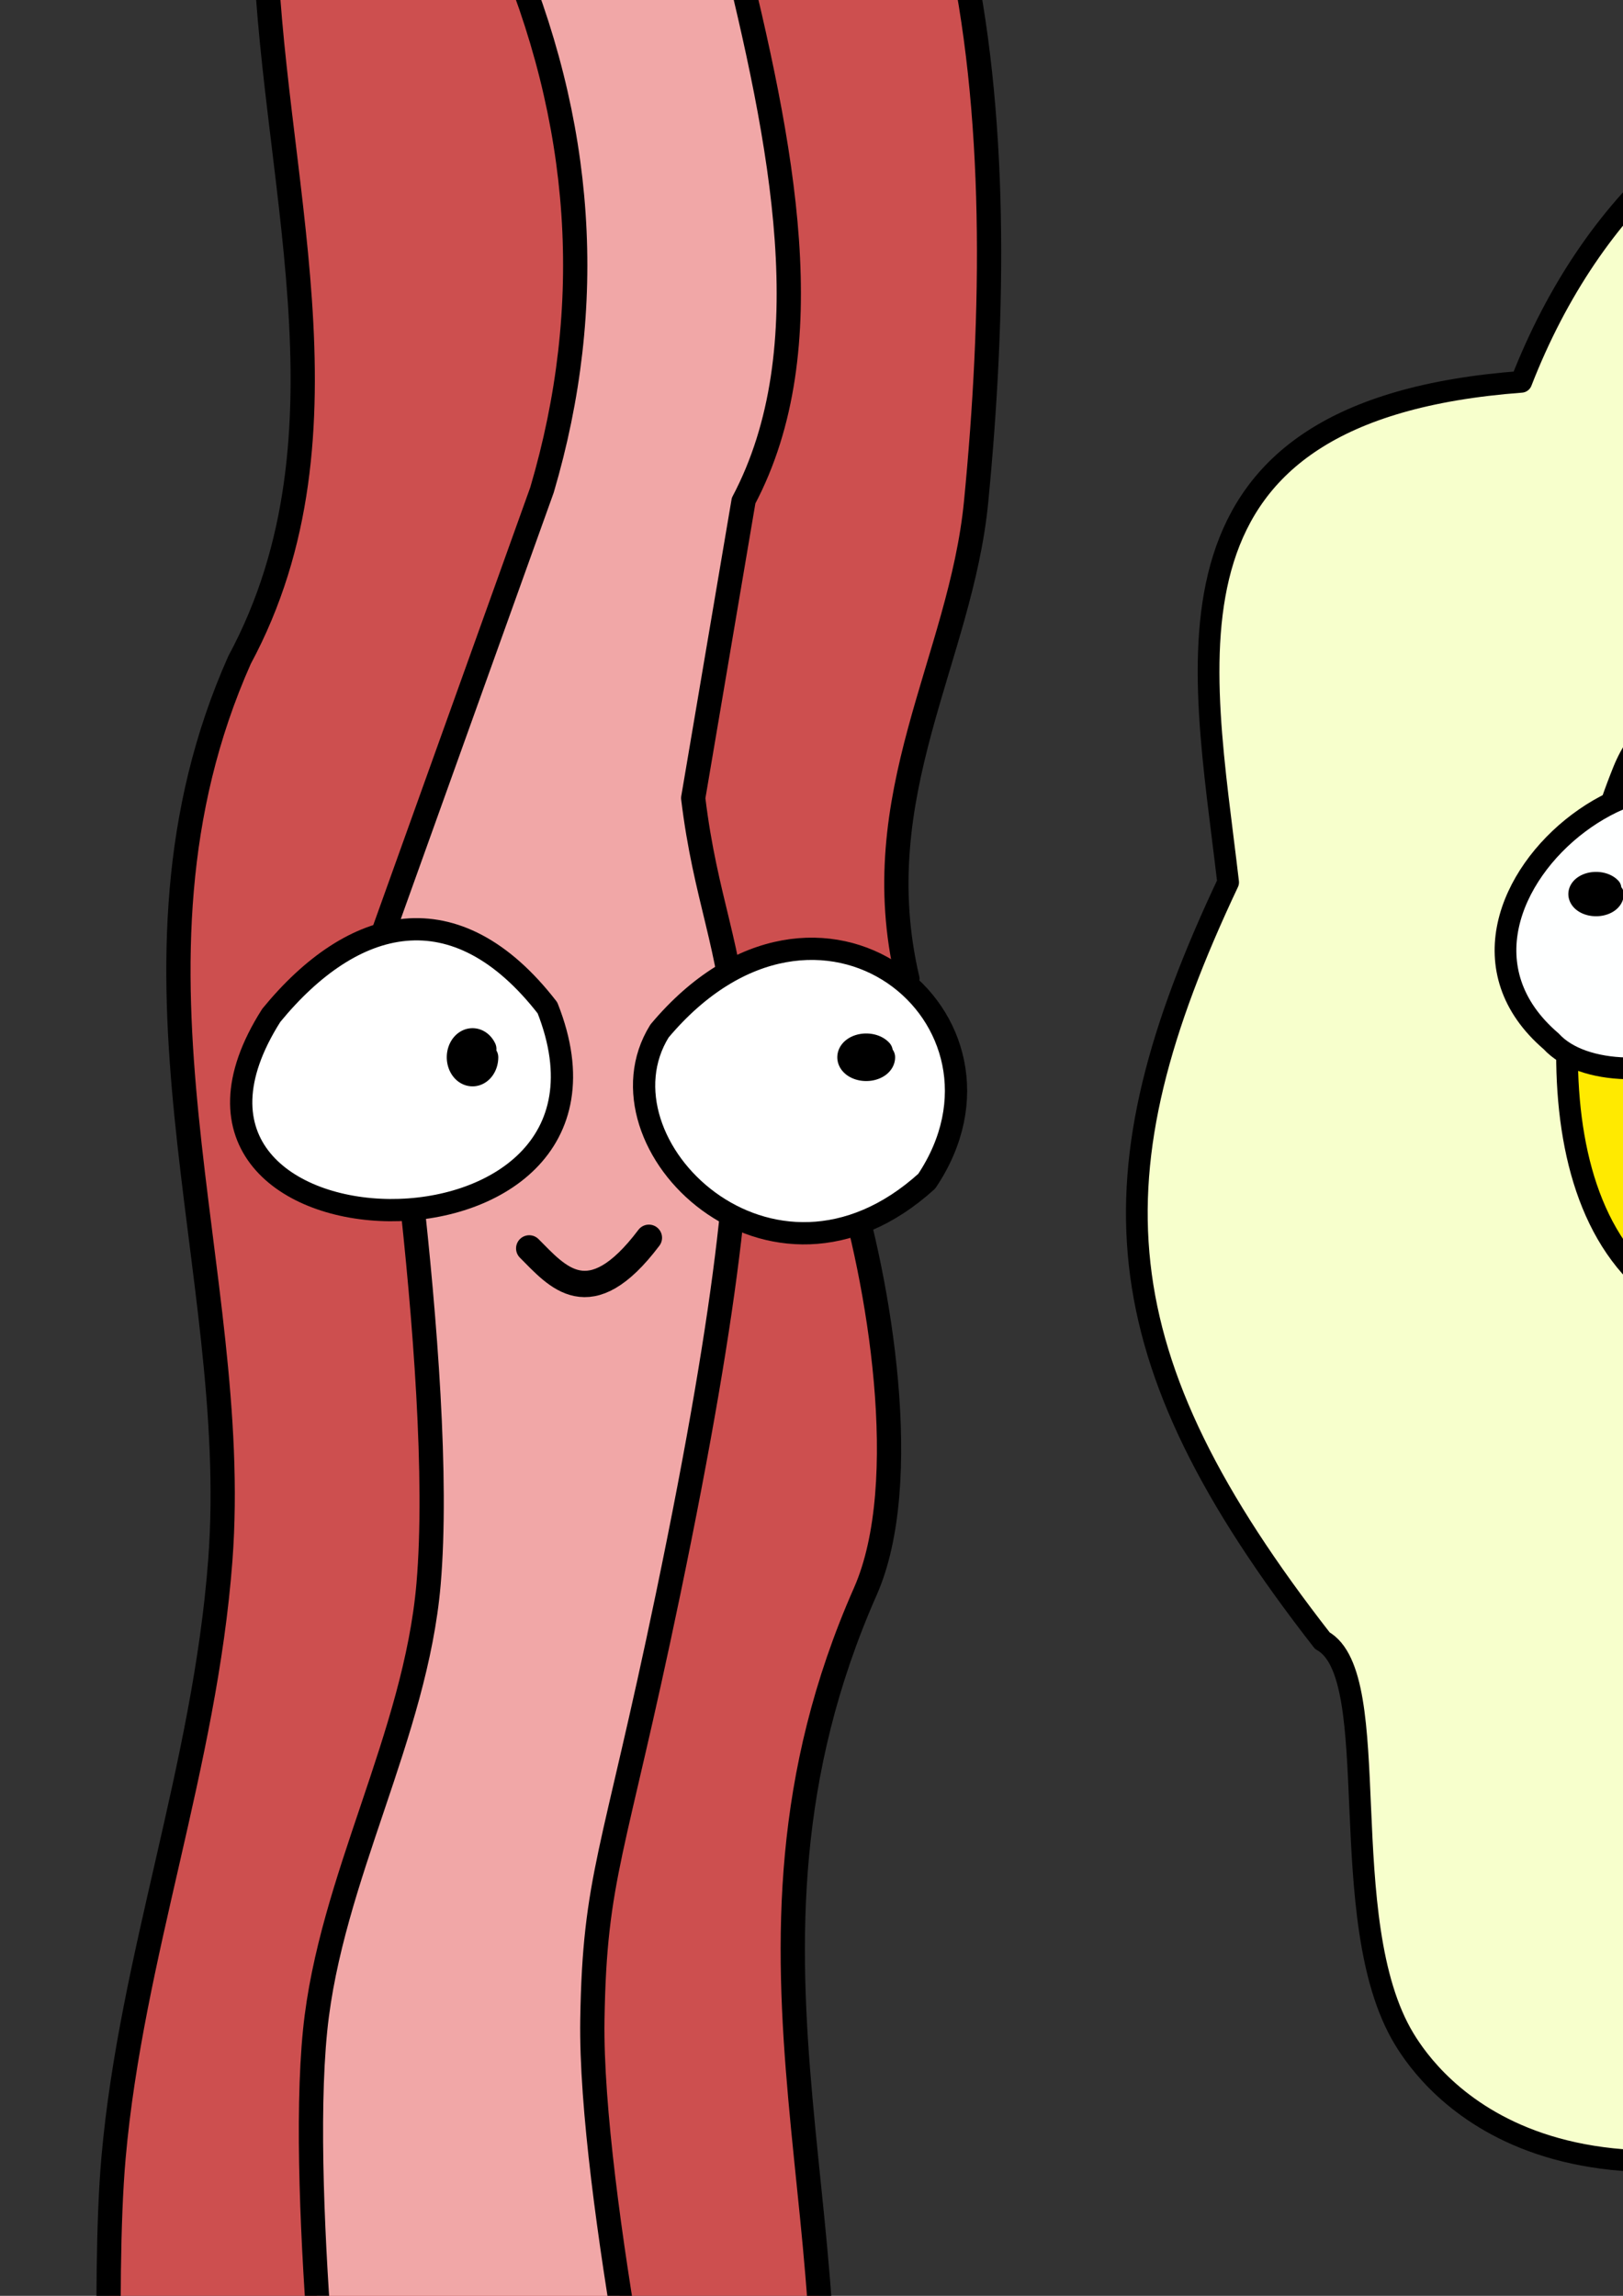 <?xml version="1.0" encoding="UTF-8" standalone="no"?>
<!-- Created with Inkscape (http://www.inkscape.org/) -->

<svg
   xmlns:dc="http://purl.org/dc/elements/1.1/"
   xmlns:cc="http://creativecommons.org/ns#"
   xmlns:rdf="http://www.w3.org/1999/02/22-rdf-syntax-ns#"
   xmlns:svg="http://www.w3.org/2000/svg"
   xmlns="http://www.w3.org/2000/svg"
   xmlns:sodipodi="http://sodipodi.sourceforge.net/DTD/sodipodi-0.dtd"
   xmlns:inkscape="http://www.inkscape.org/namespaces/inkscape"
   width="210mm"
   height="297mm"
   viewBox="0 0 744.094 1052.362"
   id="svg5753"
   version="1.1"
   inkscape:version="0.91 r13725"
   sodipodi:docname="plushie ideas.svg">
  <rect x="0" y="0" width="744.094" height="1052.362" fill="#333333" stroke="none"/>
  <defs
     id="defs5755" />
  <sodipodi:namedview
     id="base"
     pagecolor="#ffffff"
     bordercolor="#666666"
     borderopacity="1.0"
     inkscape:pageopacity="0.0"
     inkscape:pageshadow="2"
     inkscape:zoom="0.35"
     inkscape:cx="326.207"
     inkscape:cy="479.81194"
     inkscape:document-units="px"
     inkscape:current-layer="layer1"
     showgrid="false"
     inkscape:window-width="1440"
     inkscape:window-height="850"
     inkscape:window-x="-8"
     inkscape:window-y="-8"
     inkscape:window-maximized="1" />
  <g
     inkscape:label="Layer 1"
     inkscape:groupmode="layer"
     id="layer1">
    <g
       id="g5307">
      <path
         sodipodi:nodetypes="cccccc"
         inkscape:connector-curvature="0"
         id="path10587"
         d="m -771.289,-218.299 c -48.094,12.139 -114.684,89.012 -177.143,151.429 -97.499,49.413 -62.166,165.482 54.286,131.429 l 214.286,0 28.571,-200 z"
         style="opacity:1;fill:#ffed54;fill-opacity:1;fill-rule:evenodd;stroke:#000000;stroke-width:10;stroke-linecap:round;stroke-linejoin:round;stroke-miterlimit:4;stroke-dasharray:none;stroke-opacity:1" />
      <path
         sodipodi:nodetypes="csc"
         inkscape:connector-curvature="0"
         id="path10564-9"
         d="m -750.264,-73.526 c -7.346,20.342 -61.65,37.009 -85.714,2.857 -55.392,-78.612 125.038,-117.848 85.714,-2.857 z"
         style="opacity:1;fill:#ffffff;fill-rule:evenodd;stroke:#000000;stroke-width:10;stroke-linecap:round;stroke-linejoin:round;stroke-miterlimit:4;stroke-dasharray:none;stroke-opacity:1" />
      <path
         sodipodi:nodetypes="cccc"
         inkscape:connector-curvature="0"
         id="path10593"
         d="m -847.003,-258.299 c -97.157,-41.124 -66.944,50.565 -25.714,38.571 l 40,-8.571 z"
         style="fill:#ffed54;fill-opacity:1;fill-rule:evenodd;stroke:#000000;stroke-width:10;stroke-linecap:round;stroke-linejoin:round;stroke-miterlimit:4;stroke-dasharray:none;stroke-opacity:1" />
      <path
         sodipodi:nodetypes="cscccccc"
         inkscape:connector-curvature="0"
         id="path10591"
         d="m -308.432,-229.728 10,-38.571 c 6.123,-23.616 40,-24.665 60,10 73.086,10.389 17.148,39.609 15.714,32.857 85.332,24.049 -20.464,47.979 -11.429,37.143 l -2.857,40 -82.857,-32.857 z"
         style="fill:#c9e3ff;fill-opacity:1;fill-rule:evenodd;stroke:#000000;stroke-width:10;stroke-linecap:round;stroke-linejoin:round;stroke-miterlimit:4;stroke-dasharray:none;stroke-opacity:1" />
      <path
         inkscape:connector-curvature="0"
         id="path10597"
         d="m -775.574,234.558 -44.286,144.286 -28.571,-17.143 48.571,-134.286 z"
         style="fill:#ffed54;fill-opacity:1;fill-rule:evenodd;stroke:#000000;stroke-width:10;stroke-linecap:round;stroke-linejoin:round;stroke-miterlimit:4;stroke-dasharray:none;stroke-opacity:1" />
      <path
         inkscape:connector-curvature="0"
         id="path10599"
         d="m -715.574,244.558 -24.286,138.571 30,5.714 30,-152.857 z"
         style="fill:#ffed54;fill-opacity:1;fill-rule:evenodd;stroke:#000000;stroke-width:10;stroke-linecap:round;stroke-linejoin:round;stroke-miterlimit:4;stroke-dasharray:none;stroke-opacity:1" />
      <path
         inkscape:connector-curvature="0"
         id="path10601"
         d="m -519.86,255.986 -10,137.143 31.428,-2.857 7.143,-131.429 z"
         style="fill:#ffed54;fill-opacity:1;fill-rule:evenodd;stroke:#000000;stroke-width:10;stroke-linecap:round;stroke-linejoin:round;stroke-miterlimit:4;stroke-dasharray:none;stroke-opacity:1" />
      <path
         inkscape:connector-curvature="0"
         id="path10603"
         d="m -417.003,243.129 11.429,148.571 22.857,-8.571 -5.714,-165.714 z"
         style="fill:#ffed54;fill-opacity:1;fill-rule:evenodd;stroke:#000000;stroke-width:10;stroke-linecap:round;stroke-linejoin:round;stroke-miterlimit:4;stroke-dasharray:none;stroke-opacity:1" />
      <path
         sodipodi:nodetypes="cccccccccccccccccccccccccccccccccc"
         inkscape:connector-curvature="0"
         id="path10589"
         d="m -494.146,-281.157 c 0.237,-61.024 -74.326,-37.088 -82.857,-14.286 -27.619,-43.51 -55.238,-35.304 -82.857,-2.857 26.603,-39.171 -61.079,-52.909 -60,-8.571 -16.611,-27.776 -33.902,-41.957 -54.286,5.714 -24.815,-40.831 -56.005,-0.312 -47.143,15.714 -39.57,-24.453 -46.457,15.529 -32.857,38.571 -25.493,2.347 -51.912,48.609 2.857,48.571 -20.775,14.479 10.949,58.437 45.714,15.714 9.541,9.85 13.986,45.323 51.429,2.857 2.177,27.93 10.455,38.998 65.714,21.429 -42.873,1.956 -53.184,62.36 2.857,68.571 -72.501,15.894 -28.483,65.595 -17.143,68.571 -69.488,-23.668 -51.274,66.335 -34.286,57.143 -51.055,-39.622 -65.659,23.389 -62.857,28.571 6.013,-34.079 -50.815,-42.048 -57.143,5.714 -48.504,-38.953 -53.621,46.192 -17.143,34.286 -51.179,60.687 -0.927,76.856 20,68.571 -0.308,29.734 8.186,48.025 45.714,28.571 -21.463,19.268 -10.241,91.59 51.429,42.857 4.289,16.292 30.085,55.929 74.286,17.143 -4.433,22.559 45.465,67.547 71.429,8.571 -9.789,27.516 68.049,64.043 80,-8.571 -0.936,7.216 48.738,62.29 77.143,-14.286 -13.145,15.721 58.727,55.932 68.571,-17.143 -8.014,34.381 101.246,21.671 65.714,-45.714 54.796,14.396 65.761,-25.013 45.714,-47.143 8.889,12.553 101.699,-22.479 22.857,-78.571 38.234,15.638 72.009,-47.931 5.714,-82.857 26.097,13.921 62.42,-55.996 -14.286,-91.429 39.218,29.614 79.354,-64.073 -17.143,-75.714 49.625,-57.536 -68.117,-93.245 -71.429,-58.571 14.517,-45.357 -62.289,-40.471 -82.857,-20 12.211,-33.173 -33.489,-59.649 -62.857,-11.429 z"
         style="fill:#c9e3ff;fill-opacity:1;fill-rule:evenodd;stroke:#000000;stroke-width:10;stroke-linecap:round;stroke-linejoin:round;stroke-miterlimit:4;stroke-dasharray:none;stroke-opacity:1" />
      <path
         sodipodi:nodetypes="cssc"
         inkscape:connector-curvature="0"
         id="path10595"
         d="m -669.86,-181.157 25.714,-28.571 c 25.253,-28.059 44.384,12.769 30,25.714 l -28.572,25.714"
         style="fill:#ffed54;fill-opacity:1;fill-rule:evenodd;stroke:#000000;stroke-width:10;stroke-linecap:round;stroke-linejoin:round;stroke-miterlimit:4;stroke-dasharray:none;stroke-opacity:1" />
      <path
         sodipodi:nodetypes="cccsc"
         inkscape:connector-curvature="0"
         id="path10605"
         d="m -889.86,401.701 67.143,35.714 14.286,-51.429 c 13.912,-11.845 -33.07,-59.241 -52.857,-28.571 z"
         style="fill:#8fa6be;fill-opacity:1;fill-rule:evenodd;stroke:#000000;stroke-width:10;stroke-linecap:round;stroke-linejoin:round;stroke-miterlimit:4;stroke-dasharray:none;stroke-opacity:1" />
      <path
         sodipodi:nodetypes="ccssc"
         inkscape:connector-curvature="0"
         id="path10605-5"
         d="m -772.19,432.894 78.875,4.908 -1.637,-47.466 c -1.114,-32.309 -63.638,-39.237 -65.784,-0.065 z"
         style="fill:#8fa6be;fill-opacity:1;fill-rule:evenodd;stroke:#000000;stroke-width:10;stroke-linecap:round;stroke-linejoin:round;stroke-miterlimit:4;stroke-dasharray:none;stroke-opacity:1" />
      <path
         sodipodi:nodetypes="ccssc"
         inkscape:connector-curvature="0"
         id="path10605-5-1"
         d="m -565.726,442.853 83.16,0.622 -3.066,-51.752 c -1.912,-32.271 -63.638,-39.237 -65.784,-0.065 z"
         style="fill:#8fa6be;fill-opacity:1;fill-rule:evenodd;stroke:#000000;stroke-width:10;stroke-linecap:round;stroke-linejoin:round;stroke-miterlimit:4;stroke-dasharray:none;stroke-opacity:1" />
      <path
         sodipodi:nodetypes="ccssc"
         inkscape:connector-curvature="0"
         id="path10605-5-7"
         d="m -430.012,439.996 77.446,4.908 2.649,-44.609 c 1.916,-32.271 -69.352,-46.38 -71.498,-7.208 z"
         style="fill:#8fa6be;fill-opacity:1;fill-rule:evenodd;stroke:#000000;stroke-width:10;stroke-linecap:round;stroke-linejoin:round;stroke-miterlimit:4;stroke-dasharray:none;stroke-opacity:1" />
      <path
         inkscape:connector-curvature="0"
         id="path10664"
         d="m -669.86,-178.299 27.143,21.429"
         style="fill:none;fill-rule:evenodd;stroke:#000000;stroke-width:10;stroke-linecap:round;stroke-linejoin:round;stroke-miterlimit:4;stroke-dasharray:none;stroke-opacity:1" />
      <path
         sodipodi:nodetypes="csc"
         inkscape:connector-curvature="0"
         id="path10564-0"
         d="m -868.825,-102.979 c -6.308,17.858 -52.939,32.49 -73.603,2.508 -47.565,-69.015 107.37,-103.46 73.603,-2.508 z"
         style="fill:#ffffff;fill-rule:evenodd;stroke:#000000;stroke-width:8.683;stroke-linecap:round;stroke-linejoin:round;stroke-miterlimit:4;stroke-dasharray:none;stroke-opacity:1" />
      <path
         sodipodi:nodetypes="cc"
         inkscape:connector-curvature="0"
         id="path10666"
         d="m -957.003,-28.299 c 13.28,1.059 13.514,23.924 41.429,-4.286"
         style="fill:none;fill-rule:evenodd;stroke:#000000;stroke-width:10;stroke-linecap:round;stroke-linejoin:round;stroke-miterlimit:4;stroke-dasharray:none;stroke-opacity:1" />
      <path
         sodipodi:nodetypes="ccc"
         inkscape:connector-curvature="0"
         id="path10668"
         d="m -969.86,-2.585 c 22.759,20.137 27.38,-0.538 35.714,-12.857 24.724,39.34 32.478,14.879 42.857,15.714"
         style="fill:none;fill-rule:evenodd;stroke:#000000;stroke-width:10;stroke-linecap:round;stroke-linejoin:round;stroke-miterlimit:4;stroke-dasharray:none;stroke-opacity:1" />
      <circle
         r="1.01"
         cy="-112.157"
         cx="-797.447"
         id="path10684"
         style="opacity:1;fill:#000000;fill-opacity:1;stroke:#000000;stroke-width:14;stroke-linecap:round;stroke-linejoin:round;stroke-miterlimit:4;stroke-dasharray:none;stroke-dashoffset:0;stroke-opacity:1" />
      <circle
         r="1.01"
         cy="-131.35"
         cx="-915.635"
         id="path10684-3"
         style="opacity:1;fill:#000000;fill-opacity:1;stroke:#000000;stroke-width:14;stroke-linecap:round;stroke-linejoin:round;stroke-miterlimit:4;stroke-dasharray:none;stroke-dashoffset:0;stroke-opacity:1" />
      <path
         inkscape:connector-curvature="0"
         id="path10701"
         d="m -652.995,-169.736 18.183,-22.223"
         style="fill:none;fill-rule:evenodd;stroke:#000000;stroke-width:10;stroke-linecap:round;stroke-linejoin:round;stroke-miterlimit:4;stroke-dasharray:none;stroke-opacity:1" />
    </g>
    <g
       id="g7267"
       transform="matrix(1.011,0,0,0.852,-51.932,-988.449)">
      <g
         transform="translate(-1697.143,0)"
         id="g4914">
        <path
           style="fill:#cd4f4f;fill-opacity:1;fill-rule:evenodd;stroke:#000000;stroke-width:11;stroke-linecap:round;stroke-linejoin:round;stroke-miterlimit:4;stroke-dasharray:none;stroke-opacity:1"
           d="m 1868.571,1120.934 314.286,5.714 c 18,93.333 16.575,202.745 8.298,303.481 -6.972,84.86 -50.731,157.756 -31.155,256.519 l -28.571,102.857 c 15.82,59.596 31.239,168.424 9.488,226.862 -73.823,198.342 4.168,353.608 -26.631,527.423 L 1800,2526.648 c 0,0 -5.105,-137.411 0,-205.714 8.102,-108.395 41.376,-210.498 48.419,-321.365 9.892,-155.698 -53.499,-318.454 8.723,-484.349 55.707,-122.779 13.347,-261.902 11.428,-394.286 z"
           id="path5485"
           inkscape:connector-curvature="0"
           sodipodi:nodetypes="ccsccsccascc" />
        <path
           style="fill:#f1a7a7;fill-opacity:1;fill-rule:evenodd;stroke:#000000;stroke-width:11;stroke-linecap:round;stroke-linejoin:round;stroke-miterlimit:4;stroke-dasharray:none;stroke-opacity:1"
           d="m 1977.143,1126.648 c 36.308,99.048 41.787,198.095 17.143,297.143 L 1920,1669.505 c 0,0 31.127,228.617 22.857,342.857 -5.907,81.603 -44.47,158.48 -51.428,240 -7.944,93.073 11.428,280 11.428,280 l 149.278,7.704 c 0,0 -36.264,-199.396 -34.992,-293.418 1.042,-77.036 9.627,-87.807 34.286,-228.571 57.709,-329.432 22.524,-319.314 11.429,-428.571 l 22.857,-160 c 36.442,-81.779 17.767,-191.117 -5.714,-302.857 z"
           id="path4912"
           inkscape:connector-curvature="0"
           sodipodi:nodetypes="cccssccsscccc" />
      </g>
    </g>
    <path
       style="fill:#ffffff;fill-opacity:1;fill-rule:evenodd;stroke:#000000;stroke-width:10.206;stroke-linecap:round;stroke-linejoin:round;stroke-miterlimit:4;stroke-dasharray:none;stroke-opacity:1"
       d="m 124.383,465.415 c 37.331,-45.551 84.404,-57.906 126.605,-3.442 49.989,126.268 -200.68,119.859 -126.605,3.442 z"
       id="path5487"
       inkscape:connector-curvature="0"
       sodipodi:nodetypes="ccc" />
    <path
       style="fill:#ffffff;fill-opacity:1;fill-rule:evenodd;stroke:#000000;stroke-width:10.206;stroke-linecap:round;stroke-linejoin:round;stroke-miterlimit:4;stroke-dasharray:none;stroke-opacity:1"
       d="m 302.37,472.597 c 73.336,-87.367 172.167,-5.27 122.521,68.831 -71.42,64.82 -154.558,-17.277 -122.521,-68.831 z"
       id="path5487-1"
       inkscape:connector-curvature="0"
       sodipodi:nodetypes="ccc" />
    <path
       style="fill:none;fill-rule:evenodd;stroke:#000000;stroke-width:12.062;stroke-linecap:round;stroke-linejoin:round;stroke-miterlimit:4;stroke-dasharray:none;stroke-opacity:1"
       d="m 242.629,572.241 c 12.811,12.788 27.499,31.42 54.869,-4.867"
       id="path5512"
       inkscape:connector-curvature="0"
       sodipodi:nodetypes="cc" />
    <path
       style="opacity:1;fill:#000000;fill-opacity:1;stroke:#000000;stroke-width:12.062;stroke-linecap:round;stroke-linejoin:round;stroke-miterlimit:4;stroke-dasharray:none;stroke-dashoffset:0;stroke-opacity:1"
       id="path5516"
       sodipodi:type="arc"
       sodipodi:cx="216.63847"
       sodipodi:cy="484.63388"
       sodipodi:rx="5.7757068"
       sodipodi:ry="7.3006015"
       sodipodi:start="0"
       sodipodi:end="5.7363911"
       sodipodi:open="true"
       d="m 222.414,484.634 a 5.776,7.301 0 0 1 -4.989,7.232 5.776,7.301 0 0 1 -6.348,-5.261 5.776,7.301 0 0 1 3.258,-8.666 5.776,7.301 0 0 1 7.236,2.899" />
    <path
       style="opacity:1;fill:#000000;fill-opacity:1;stroke:#000000;stroke-width:12.062;stroke-linecap:round;stroke-linejoin:round;stroke-miterlimit:4;stroke-dasharray:none;stroke-dashoffset:0;stroke-opacity:1"
       id="path5518"
       sodipodi:type="arc"
       sodipodi:cx="397.1293"
       sodipodi:cy="484.63388"
       sodipodi:rx="7.2196336"
       sodipodi:ry="4.8670678"
       sodipodi:start="0"
       sodipodi:end="5.7363911"
       sodipodi:open="true"
       d="m 404.349,484.634 a 7.22,4.867 0 0 1 -6.236,4.822 7.22,4.867 0 0 1 -7.935,-3.508 7.22,4.867 0 0 1 4.073,-5.778 7.22,4.867 0 0 1 9.045,1.933" />
    <path
       style="fill:#f7ffcc;fill-opacity:1;fill-rule:evenodd;stroke:#000000;stroke-width:9.955;stroke-linecap:round;stroke-linejoin:round;stroke-miterlimit:4;stroke-dasharray:none;stroke-opacity:1"
       d="m 697.462,175.024 c 65.269,-167.808 245.434,-209.984 351.925,-17.956 83.469,16.035 114.348,76.77 115.707,147.94 146.679,159.99 20.344,403.192 -26.276,439.572 -3.179,207.215 8.448,269.092 -243.073,212.654 C 714.039,1036.039 655.269,953.558 643.82,934.692 610.794,880.274 635.518,768.169 606.247,752.049 504.016,620.932 499.533,539.081 563.059,404.457 551.112,301.784 524.459,188.005 697.462,175.024 Z"
       id="path5538"
       inkscape:connector-curvature="0"
       sodipodi:nodetypes="cccccsccc" />
    <path
       style="fill:#ffea00;fill-opacity:1;fill-rule:evenodd;stroke:#000000;stroke-width:9.955;stroke-linecap:round;stroke-linejoin:round;stroke-miterlimit:4;stroke-dasharray:none;stroke-opacity:1"
       d="m 744.349,353.263 c 26.955,-66.65 169.639,-88.634 239.605,2.595 34.909,55.442 29.029,168.237 -23.188,220.572 -45.754,45.859 -138.721,53.079 -193.23,20.76 -70.255,-41.655 -52.876,-170.517 -23.188,-243.927 z"
       id="path5540"
       inkscape:connector-curvature="0"
       sodipodi:nodetypes="scass" />
    <path
       style="fill:#feffff;fill-opacity:1;fill-rule:evenodd;stroke:#000000;stroke-width:9.955;stroke-linecap:round;stroke-linejoin:round;stroke-miterlimit:4;stroke-dasharray:none;stroke-opacity:1"
       d="M 814.192,399.449 C 856.204,478.528 740.399,509.192 711.136,477.298 635.976,412.912 785.363,301.042 814.192,399.449 Z"
       id="path5542"
       inkscape:connector-curvature="0"
       sodipodi:nodetypes="ccc" />
    <path
       style="fill:#feffff;fill-opacity:1;fill-rule:evenodd;stroke:#000000;stroke-width:9.955;stroke-linecap:round;stroke-linejoin:round;stroke-miterlimit:4;stroke-dasharray:none;stroke-opacity:1"
       d="m 971.352,389.069 c 18.038,25.183 10.068,70.195 -7.729,80.444 -96.285,55.451 -134.962,-26.468 -116.7,-77.936 13.96,-39.342 65.475,-57.655 124.429,-2.508 z"
       id="path5544"
       inkscape:connector-curvature="0"
       sodipodi:nodetypes="cssc" />
    <path
       style="fill:none;fill-rule:evenodd;stroke:#000000;stroke-width:9.955;stroke-linecap:round;stroke-linejoin:round;stroke-miterlimit:4;stroke-dasharray:none;stroke-opacity:1"
       d="m 814.192,503.247 c 14.6,23.37 29.199,12.52 43.799,-5.19"
       id="path5546"
       inkscape:connector-curvature="0"
       sodipodi:nodetypes="cc" />
    <path
       style="opacity:1;fill:#000000;fill-opacity:1;stroke:#000000;stroke-width:9.955;stroke-linecap:round;stroke-linejoin:round;stroke-miterlimit:4;stroke-dasharray:none;stroke-dashoffset:0;stroke-opacity:1"
       id="path5552"
       sodipodi:type="arc"
       sodipodi:cx="731.74756"
       sodipodi:cy="409.82837"
       sodipodi:rx="7.7291875"
       sodipodi:ry="5.1899395"
       sodipodi:start="0"
       sodipodi:end="5.7363911"
       sodipodi:open="true"
       d="m 739.477,409.828 a 7.729,5.19 0 0 1 -6.676,5.142 7.729,5.19 0 0 1 -8.495,-3.74 7.729,5.19 0 0 1 4.361,-6.161 7.729,5.19 0 0 1 9.684,2.061" />
    <path
       style="opacity:1;fill:#000000;fill-opacity:1;stroke:#000000;stroke-width:9.955;stroke-linecap:round;stroke-linejoin:round;stroke-miterlimit:4;stroke-dasharray:none;stroke-dashoffset:0;stroke-opacity:1"
       id="path5552-4"
       sodipodi:type="arc"
       sodipodi:cx="886.3045"
       sodipodi:cy="415.0596"
       sodipodi:rx="7.7291875"
       sodipodi:ry="5.1899395"
       sodipodi:start="0"
       sodipodi:end="5.7363911"
       sodipodi:open="true"
       d="m 894.034,415.06 a 7.729,5.19 0 0 1 -6.676,5.142 7.729,5.19 0 0 1 -8.495,-3.74 7.729,5.19 0 0 1 4.361,-6.161 7.729,5.19 0 0 1 9.684,2.061" />
    <g
       transform="translate(1940.687,-864.306)"
       id="g7557">
      <path
         sodipodi:nodetypes="ccccc"
         inkscape:connector-curvature="0"
         id="path5323-6"
         d="m -313.147,1688.707 -8.081,274.762 c 13.673,56.875 65.578,80.858 80.812,0 15.315,-95.407 -0.424,-176.384 12.122,-266.68 z"
         style="fill:#fcd779;fill-opacity:1;fill-rule:evenodd;stroke:#000000;stroke-width:11;stroke-linecap:round;stroke-linejoin:round;stroke-miterlimit:4;stroke-dasharray:none;stroke-opacity:1" />
      <path
         sodipodi:nodetypes="ccccc"
         inkscape:connector-curvature="0"
         id="path5323"
         d="m -533.361,1686.738 -8.081,274.762 c -9.124,41.171 56.326,81.466 72.731,8.081 l 20.203,-274.762 z"
         style="fill:#fcd779;fill-opacity:1;fill-rule:evenodd;stroke:#000000;stroke-width:11;stroke-linecap:round;stroke-linejoin:round;stroke-miterlimit:4;stroke-dasharray:none;stroke-opacity:1" />
      <path
         sodipodi:nodetypes="cscscc"
         inkscape:connector-curvature="0"
         id="path5321"
         d="m -626.295,1743.306 c -7.916,-266.328 -18.595,-553.043 121.218,-816.203 27.456,-51.678 103.353,-56.719 165.665,0 57.78,-28.069 154.713,-47.695 177.787,24.244 72.695,226.642 36.308,553.27 0,816.203 -146.214,0.595 -297.07,-3.452 -464.67,-24.244 z"
         style="fill:#db5fee;fill-opacity:1;fill-rule:evenodd;stroke:#000000;stroke-width:11;stroke-linecap:round;stroke-linejoin:round;stroke-miterlimit:4;stroke-dasharray:none;stroke-opacity:1" />
      <path
         sodipodi:nodetypes="ccc"
         inkscape:connector-curvature="0"
         id="path5349"
         d="m -381.838,1133.174 c 43.908,82.395 -63.636,108.767 -103.036,70.711 -70.975,-91.662 68.12,-146.428 103.036,-70.711 z"
         style="fill:#ffffff;fill-opacity:1;fill-rule:evenodd;stroke:#000000;stroke-width:11;stroke-linecap:round;stroke-linejoin:round;stroke-miterlimit:4;stroke-dasharray:none;stroke-opacity:1" />
      <path
         sodipodi:nodetypes="ccc"
         inkscape:connector-curvature="0"
         id="path5349-6"
         d="m -200.287,1137.352 c 43.605,83.001 -68.108,117.711 -103.036,70.711 -70.975,-92.785 68.12,-159.646 103.036,-70.711 z"
         style="fill:#ffffff;fill-opacity:1;fill-rule:evenodd;stroke:#000000;stroke-width:11;stroke-linecap:round;stroke-linejoin:round;stroke-miterlimit:4;stroke-dasharray:none;stroke-opacity:1" />
      <path
         sodipodi:nodetypes="cc"
         inkscape:connector-curvature="0"
         id="path5368"
         d="m -341.432,1276.616 c -11.342,29.8 86.85,49.501 30.305,-24.244"
         style="fill:#fc79c7;fill-opacity:1;fill-rule:evenodd;stroke:#000000;stroke-width:11;stroke-linecap:round;stroke-linejoin:round;stroke-miterlimit:4;stroke-dasharray:none;stroke-opacity:1" />
      <path
         sodipodi:nodetypes="csc"
         inkscape:connector-curvature="0"
         id="path5366"
         d="m -403.051,1259.443 c 17.257,23.918 36.922,27.946 59.045,17.802 10.718,-4.914 22.012,-10.835 33.889,-23.863"
         style="fill:none;fill-rule:evenodd;stroke:#000000;stroke-width:11;stroke-linecap:round;stroke-linejoin:round;stroke-miterlimit:4;stroke-dasharray:none;stroke-opacity:1" />
      <path
         d="m -393.959,1158.428 a 10.102,9.091 0 0 1 -8.725,9.007 10.102,9.091 0 0 1 -11.103,-6.552 10.102,9.091 0 0 1 5.699,-10.792 10.102,9.091 0 0 1 12.656,3.61"
         sodipodi:open="true"
         sodipodi:end="5.7363911"
         sodipodi:start="0"
         sodipodi:ry="9.0913725"
         sodipodi:rx="10.101525"
         sodipodi:cy="1158.4282"
         sodipodi:cx="-404.061"
         sodipodi:type="arc"
         id="path5372"
         style="opacity:1;fill:#000000;fill-opacity:1;stroke:none;stroke-width:11;stroke-linecap:round;stroke-linejoin:round;stroke-miterlimit:4;stroke-dasharray:none;stroke-dashoffset:0;stroke-opacity:1" />
      <path
         d="m -210.112,1165.499 a 10.102,9.091 0 0 1 -8.725,9.007 10.102,9.091 0 0 1 -11.103,-6.552 10.102,9.091 0 0 1 5.699,-10.792 10.102,9.091 0 0 1 12.656,3.611"
         sodipodi:open="true"
         sodipodi:end="5.7363911"
         sodipodi:start="0"
         sodipodi:ry="9.0913725"
         sodipodi:rx="10.101525"
         sodipodi:cy="1165.4993"
         sodipodi:cx="-220.21326"
         sodipodi:type="arc"
         id="path5372-7"
         style="opacity:1;fill:#000000;fill-opacity:1;stroke:none;stroke-width:11;stroke-linecap:round;stroke-linejoin:round;stroke-miterlimit:4;stroke-dasharray:none;stroke-dashoffset:0;stroke-opacity:1" />
      <path
         inkscape:connector-curvature="0"
         id="path5389"
         d="m -363.655,1383.692 -22.223,375.777"
         style="fill:#9b0e98;fill-opacity:1;fill-rule:evenodd;stroke:#000000;stroke-width:16;stroke-linecap:round;stroke-linejoin:round;stroke-miterlimit:4;stroke-dasharray:none;stroke-opacity:1" />
      <path
         inkscape:connector-curvature="0"
         id="path5391"
         d="m -343.452,1032.159 4.041,-105.056"
         style="fill:none;fill-rule:evenodd;stroke:#000000;stroke-width:11;stroke-linecap:round;stroke-linejoin:round;stroke-miterlimit:4;stroke-dasharray:none;stroke-opacity:1" />
    </g>
    <g
       transform="matrix(2.259,0,0,1.861,1055.421,230.59)"
       id="g8833">
      <path
         inkscape:export-ydpi="150"
         inkscape:export-xdpi="150"
         inkscape:export-filename="C:\Documents and Settings\andrewo\My Documents\My Pictures\cupcake.png"
         sodipodi:nodetypes="cc"
         inkscape:connector-curvature="0"
         id="path3841"
         d="m 167.143,628.791 c -4.283,-38.396 -13.093,-77.397 10,-112.143"
         style="fill:none;stroke:#000000;stroke-width:7.952;stroke-linecap:round;stroke-linejoin:round;stroke-miterlimit:4;stroke-dasharray:none;stroke-opacity:1" />
      <path
         inkscape:export-ydpi="150"
         inkscape:export-xdpi="150"
         inkscape:export-filename="C:\Documents and Settings\andrewo\My Documents\My Pictures\cupcake.png"
         sodipodi:nodetypes="cc"
         inkscape:connector-curvature="0"
         id="path3951"
         d="m 166.064,627.575 c 1.597,-36.161 -19.15,-63.012 11.112,-111.117"
         style="fill:none;stroke:#000000;stroke-width:7.952;stroke-linecap:round;stroke-linejoin:round;stroke-miterlimit:4;stroke-dasharray:none;stroke-opacity:1" />
      <path
         inkscape:export-ydpi="150"
         inkscape:export-xdpi="150"
         inkscape:export-filename="C:\Documents and Settings\andrewo\My Documents\My Pictures\cupcake.png"
         sodipodi:nodetypes="ccccccc"
         inkscape:connector-curvature="0"
         id="path3843"
         d="m 51.429,830.934 c -21.323,5.035 -29.378,14.493 -27.857,27.143 l 22.143,62.857 226.429,-0.714 31.429,-52.143 c 0.357,-18.72 -1.715,-34.404 -16.429,-34.286 z"
         style="fill:#d6a170;fill-opacity:1;stroke:#000000;stroke-width:7.952;stroke-linecap:round;stroke-linejoin:round;stroke-miterlimit:4;stroke-dasharray:none;stroke-opacity:1" />
      <path
         inkscape:export-ydpi="150"
         inkscape:export-xdpi="150"
         inkscape:export-filename="C:\Documents and Settings\andrewo\My Documents\My Pictures\cupcake.png"
         sodipodi:nodetypes="cccsscccc"
         inkscape:connector-curvature="0"
         id="path3764"
         d="m 152.143,712.362 c -46.172,9.402 -50.229,24.297 -53.571,39.286 -21.142,9.855 -45.543,27.787 -33.571,51.429 -37.562,11.627 -40.635,37.565 -15,45.714 69.034,21.945 142.94,22.438 225.714,2.143 39.262,-9.627 31.645,-39.302 -4.286,-45.714 7.891,-21.381 -4.439,-33.325 -25,-41.429 1.769,-17.383 2.172,-36.414 -55.714,-52.143 z"
         style="fill:#ffffff;fill-opacity:1;stroke:#000000;stroke-width:5.765;stroke-linecap:round;stroke-linejoin:round;stroke-miterlimit:4;stroke-dasharray:none;stroke-opacity:1" />
      <path
         inkscape:export-ydpi="150"
         inkscape:export-xdpi="150"
         inkscape:export-filename="C:\Documents and Settings\andrewo\My Documents\My Pictures\cupcake.png"
         sodipodi:nodetypes="sssss"
         inkscape:connector-curvature="0"
         id="path3766"
         d="m 115.714,752.362 c -6.848,12.477 -1.243,22.156 7.143,27.857 14.223,9.669 27.075,3.89 32.857,-4.286 8.129,-11.495 5.581,-25.433 -7.857,-32.857 -18.479,-10.209 -27.261,0.391 -32.143,9.286 z"
         style="fill:#ffffff;fill-opacity:1;stroke:#000000;stroke-width:7.952;stroke-linecap:round;stroke-linejoin:round;stroke-miterlimit:4;stroke-dasharray:none;stroke-opacity:1" />
      <path
         inkscape:export-ydpi="150"
         inkscape:export-xdpi="150"
         inkscape:export-filename="C:\Documents and Settings\andrewo\My Documents\My Pictures\cupcake.png"
         sodipodi:nodetypes="sssss"
         inkscape:connector-curvature="0"
         id="path3768"
         d="m 186.429,750.934 c -11.74,11.488 -9.09,21.439 -0.714,29.286 9.303,8.716 23.581,7.994 30.714,0.714 8.64,-8.818 8.362,-22.617 0.714,-28.571 -8.22,-6.4 -20.459,-11.464 -30.714,-1.429 z"
         style="fill:#ffffff;fill-opacity:1;stroke:#000000;stroke-width:7.952;stroke-linecap:round;stroke-linejoin:round;stroke-miterlimit:4;stroke-dasharray:none;stroke-opacity:1" />
      <circle
         inkscape:export-ydpi="150"
         inkscape:export-xdpi="150"
         inkscape:export-filename="C:\Documents and Settings\andrewo\My Documents\My Pictures\cupcake.png"
         id="path3770"
         style="fill:#002400;fill-opacity:1;stroke:none;stroke-width:0.994;stroke-linecap:round;stroke-linejoin:round;stroke-miterlimit:4;stroke-dasharray:none"
         cx="137.857"
         cy="760.934"
         r="4.286" />
      <circle
         inkscape:export-ydpi="150"
         inkscape:export-xdpi="150"
         inkscape:export-filename="C:\Documents and Settings\andrewo\My Documents\My Pictures\cupcake.png"
         id="path3770-1"
         style="fill:#002400;fill-opacity:1;stroke:none;stroke-width:0.994;stroke-linecap:round;stroke-linejoin:round;stroke-miterlimit:4;stroke-dasharray:none"
         cx="200.714"
         cy="765.934"
         r="4.286" />
      <path
         inkscape:export-ydpi="150"
         inkscape:export-xdpi="150"
         inkscape:export-filename="C:\Documents and Settings\andrewo\My Documents\My Pictures\cupcake.png"
         sodipodi:nodetypes="cc"
         inkscape:connector-curvature="0"
         id="path3790"
         d="m 159.286,796.648 c -0.447,6.223 16.501,15.111 19.286,-1.429"
         style="fill:none;stroke:#000000;stroke-width:7.952;stroke-linecap:round;stroke-linejoin:round;stroke-miterlimit:4;stroke-dasharray:none;stroke-opacity:1" />
      <path
         inkscape:export-ydpi="150"
         inkscape:export-xdpi="150"
         inkscape:export-filename="C:\Documents and Settings\andrewo\My Documents\My Pictures\cupcake.png"
         sodipodi:nodetypes="ssssss"
         inkscape:connector-curvature="0"
         id="path3792"
         d="m 141.429,640.934 c -17.894,14.717 -19.274,38.314 -10,65.714 5.369,15.863 18.449,25.806 39.286,23.571 26.989,-2.894 37.443,-12.369 41.429,-39.286 2.712,-18.317 9.498,-37.523 -13.571,-54.286 -16.684,-12.123 -33.856,-14.866 -57.143,4.286 z"
         style="fill:#ff0000;fill-opacity:1;stroke:#000000;stroke-width:7.952;stroke-linecap:round;stroke-linejoin:round;stroke-miterlimit:4;stroke-dasharray:none;stroke-opacity:1" />
      <path
         inkscape:export-ydpi="150"
         inkscape:export-xdpi="150"
         inkscape:export-filename="C:\Documents and Settings\andrewo\My Documents\My Pictures\cupcake.png"
         sodipodi:nodetypes="ssssss"
         inkscape:connector-curvature="0"
         id="path3794"
         d="m 117.735,652.781 c -8.169,8.414 -8.565,24.834 -3.066,35 6.515,12.045 18.071,15.479 29.913,13.781 14.201,-2.036 20.467,-13.353 21.638,-22.439 1.412,-10.954 -3.4,-25.415 -13.658,-30.332 -11.63,-5.575 -25.96,-5.143 -34.827,3.99 z"
         style="fill:#ffffff;fill-opacity:1;stroke:#000000;stroke-width:7.952;stroke-linecap:round;stroke-linejoin:round;stroke-miterlimit:4;stroke-dasharray:none;stroke-opacity:1" />
      <path
         inkscape:export-ydpi="150"
         inkscape:export-xdpi="150"
         inkscape:export-filename="C:\Documents and Settings\andrewo\My Documents\My Pictures\cupcake.png"
         sodipodi:nodetypes="sssss"
         inkscape:connector-curvature="0"
         id="path3796"
         d="m 195,646.648 c -7.616,5.586 -12.79,20.14 -3.571,30.714 8.949,10.265 21.98,7.723 30,0.714 7.591,-6.634 9.571,-19.288 0,-29.286 C 213.292,640.291 202.079,641.456 195,646.648 Z"
         style="fill:#ffffff;fill-opacity:1;stroke:#000000;stroke-width:7.952;stroke-linecap:round;stroke-linejoin:round;stroke-miterlimit:4;stroke-dasharray:none;stroke-opacity:1" />
      <circle
         inkscape:export-ydpi="150"
         inkscape:export-xdpi="150"
         inkscape:export-filename="C:\Documents and Settings\andrewo\My Documents\My Pictures\cupcake.png"
         id="path3770-7"
         style="fill:#002400;fill-opacity:1;stroke:none;stroke-width:0.994;stroke-linecap:round;stroke-linejoin:round;stroke-miterlimit:4;stroke-dasharray:none"
         cx="142.143"
         cy="675.219"
         r="4.286" />
      <circle
         inkscape:export-ydpi="150"
         inkscape:export-xdpi="150"
         inkscape:export-filename="C:\Documents and Settings\andrewo\My Documents\My Pictures\cupcake.png"
         id="path3770-4"
         style="fill:#002400;fill-opacity:1;stroke:none;stroke-width:0.994;stroke-linecap:round;stroke-linejoin:round;stroke-miterlimit:4;stroke-dasharray:none"
         cx="206.429"
         cy="661.648"
         r="4.286" />
      <path
         inkscape:export-ydpi="150"
         inkscape:export-xdpi="150"
         inkscape:export-filename="C:\Documents and Settings\andrewo\My Documents\My Pictures\cupcake.png"
         sodipodi:nodetypes="cc"
         inkscape:connector-curvature="0"
         id="path3839"
         d="m 170,694.505 c 1.104,9.05 19.196,11.222 20,-2.143"
         style="fill:none;stroke:#000000;stroke-width:7.952;stroke-linecap:round;stroke-linejoin:round;stroke-miterlimit:4;stroke-dasharray:none;stroke-opacity:1" />
      <path
         inkscape:export-ydpi="150"
         inkscape:export-xdpi="150"
         inkscape:export-filename="C:\Documents and Settings\andrewo\My Documents\My Pictures\cupcake.png"
         sodipodi:nodetypes="cccccccccccccccccccccccsccsc"
         inkscape:connector-curvature="0"
         id="path3845"
         d="m 19.286,849.505 30,28.571 13.571,-12.857 13.571,12.857 12.143,-8.571 12.857,12.143 11.429,-10 12.143,10 12.857,-9.286 15,12.857 13.571,-11.429 11.429,11.429 10.714,-13.571 15,14.286 12.143,-16.429 12.857,11.429 10.714,-14.286 16.429,9.286 10.714,-15.714 14.286,12.857 7.857,-14.286 8.571,7.143 12.612,-15.454 c 0.553,60.588 -17.316,106.183 -34.755,153.311 -6.73,18.187 -12.391,20.395 -18.571,22.143 -62.201,9.712 -129.886,12.409 -198.571,0 -2.857,-2.124 -6.107,-8.758 -8.571,-15.714 -32.423,-91.513 -28.202,-123.798 -30,-160.714 z"
         style="fill:#feff91;fill-opacity:1;stroke:#000000;stroke-width:7.952;stroke-linecap:round;stroke-linejoin:round;stroke-miterlimit:4;stroke-dasharray:none;stroke-opacity:1" />
      <path
         inkscape:export-ydpi="150"
         inkscape:export-xdpi="150"
         inkscape:export-filename="C:\Documents and Settings\andrewo\My Documents\My Pictures\cupcake.png"
         sodipodi:nodetypes="cc"
         inkscape:connector-curvature="0"
         id="path3847"
         d="m 56.429,901.648 c 1.336,29.359 10.566,62.664 19.286,95.714"
         style="fill:none;stroke:#000000;stroke-width:7.952;stroke-linecap:round;stroke-linejoin:round;stroke-miterlimit:4;stroke-dasharray:none;stroke-opacity:1" />
      <path
         inkscape:export-ydpi="150"
         inkscape:export-xdpi="150"
         inkscape:export-filename="C:\Documents and Settings\andrewo\My Documents\My Pictures\cupcake.png"
         sodipodi:nodetypes="cc"
         inkscape:connector-curvature="0"
         id="path3849"
         d="m 101.429,897.362 c -0.185,29.956 3.785,62.682 9.286,96.429"
         style="fill:none;stroke:#000000;stroke-width:7.952;stroke-linecap:round;stroke-linejoin:round;stroke-miterlimit:4;stroke-dasharray:none;stroke-opacity:1" />
      <path
         inkscape:export-ydpi="150"
         inkscape:export-xdpi="150"
         inkscape:export-filename="C:\Documents and Settings\andrewo\My Documents\My Pictures\cupcake.png"
         sodipodi:nodetypes="cc"
         inkscape:connector-curvature="0"
         id="path3851"
         d="m 148.867,900.898 c -0.826,41.479 0.422,64.301 1.429,89.286"
         style="fill:none;stroke:#000000;stroke-width:7.952;stroke-linecap:round;stroke-linejoin:round;stroke-miterlimit:4;stroke-dasharray:none;stroke-opacity:1" />
      <path
         inkscape:export-ydpi="150"
         inkscape:export-xdpi="150"
         inkscape:export-filename="C:\Documents and Settings\andrewo\My Documents\My Pictures\cupcake.png"
         sodipodi:nodetypes="cc"
         inkscape:connector-curvature="0"
         id="path3853"
         d="m 192.403,993.791 c 3.769,-30.163 8.03,-58.355 10,-95.714"
         style="fill:none;stroke:#000000;stroke-width:7.952;stroke-linecap:round;stroke-linejoin:round;stroke-miterlimit:4;stroke-dasharray:none;stroke-opacity:1" />
      <path
         inkscape:export-ydpi="150"
         inkscape:export-xdpi="150"
         inkscape:export-filename="C:\Documents and Settings\andrewo\My Documents\My Pictures\cupcake.png"
         sodipodi:nodetypes="cc"
         inkscape:connector-curvature="0"
         id="path3855"
         d="m 252.071,893.791 c -1.976,34.048 -7.314,68.095 -15,102.143"
         style="fill:none;stroke:#000000;stroke-width:7.952;stroke-linecap:round;stroke-linejoin:round;stroke-miterlimit:4;stroke-dasharray:none;stroke-opacity:1" />
      <path
         inkscape:export-ydpi="150"
         inkscape:export-xdpi="150"
         inkscape:export-filename="C:\Documents and Settings\andrewo\My Documents\My Pictures\cupcake.png"
         inkscape:connector-curvature="0"
         id="path3857"
         d="m 79.286,791.648 7.143,13.571"
         style="fill:none;stroke:#15c0ff;stroke-width:5.964;stroke-linecap:round;stroke-linejoin:round;stroke-miterlimit:4;stroke-dasharray:none;stroke-opacity:1" />
      <path
         inkscape:export-ydpi="150"
         inkscape:export-xdpi="150"
         inkscape:export-filename="C:\Documents and Settings\andrewo\My Documents\My Pictures\cupcake.png"
         inkscape:connector-curvature="0"
         id="path3857-0"
         d="m 139.041,810.867 -5.225,14.419"
         style="fill:none;stroke:#15c0ff;stroke-width:5.964;stroke-linecap:round;stroke-linejoin:round;stroke-miterlimit:4;stroke-dasharray:none;stroke-opacity:1" />
      <path
         inkscape:export-ydpi="150"
         inkscape:export-xdpi="150"
         inkscape:export-filename="C:\Documents and Settings\andrewo\My Documents\My Pictures\cupcake.png"
         inkscape:connector-curvature="0"
         id="path3857-9"
         d="m 193.571,796.291 7.143,13.571"
         style="fill:none;stroke:#15c0ff;stroke-width:5.964;stroke-linecap:round;stroke-linejoin:round;stroke-miterlimit:4;stroke-dasharray:none;stroke-opacity:1" />
      <path
         inkscape:export-ydpi="150"
         inkscape:export-xdpi="150"
         inkscape:export-filename="C:\Documents and Settings\andrewo\My Documents\My Pictures\cupcake.png"
         inkscape:connector-curvature="0"
         id="path3857-4"
         d="m 247.366,823.082 15.269,-1.441"
         style="fill:none;stroke:#15c0ff;stroke-width:5.964;stroke-linecap:round;stroke-linejoin:round;stroke-miterlimit:4;stroke-dasharray:none;stroke-opacity:1" />
      <path
         inkscape:export-ydpi="150"
         inkscape:export-xdpi="150"
         inkscape:export-filename="C:\Documents and Settings\andrewo\My Documents\My Pictures\cupcake.png"
         inkscape:connector-curvature="0"
         id="path3857-8"
         d="m 248.571,774.862 7.143,13.571"
         style="fill:none;stroke:#15c0ff;stroke-width:5.964;stroke-linecap:round;stroke-linejoin:round;stroke-miterlimit:4;stroke-dasharray:none;stroke-opacity:1" />
      <path
         inkscape:export-ydpi="150"
         inkscape:export-xdpi="150"
         inkscape:export-filename="C:\Documents and Settings\andrewo\My Documents\My Pictures\cupcake.png"
         inkscape:connector-curvature="0"
         id="path3857-82"
         d="m 129.386,727.363 -11.63,9.998"
         style="fill:none;stroke:#15c0ff;stroke-width:5.964;stroke-linecap:round;stroke-linejoin:round;stroke-miterlimit:4;stroke-dasharray:none;stroke-opacity:1" />
      <path
         inkscape:export-ydpi="150"
         inkscape:export-xdpi="150"
         inkscape:export-filename="C:\Documents and Settings\andrewo\My Documents\My Pictures\cupcake.png"
         inkscape:transform-center-y="1.11162"
         inkscape:transform-center-x="3.037615"
         inkscape:connector-curvature="0"
         id="path3857-45"
         d="m 104.926,791.195 4.827,14.557"
         style="fill:none;stroke:#fd5e7a;stroke-width:5.964;stroke-linecap:round;stroke-linejoin:round;stroke-miterlimit:4;stroke-dasharray:none;stroke-opacity:1" />
      <path
         inkscape:export-ydpi="150"
         inkscape:export-xdpi="150"
         inkscape:export-filename="C:\Documents and Settings\andrewo\My Documents\My Pictures\cupcake.png"
         inkscape:transform-center-y="-0.966255"
         inkscape:transform-center-x="3.08693"
         inkscape:connector-curvature="0"
         id="path3857-45-1"
         d="m 231.036,796.611 -5.027,14.489"
         style="fill:none;stroke:#fd5e7a;stroke-width:5.964;stroke-linecap:round;stroke-linejoin:round;stroke-miterlimit:4;stroke-dasharray:none;stroke-opacity:1" />
      <path
         inkscape:export-ydpi="150"
         inkscape:export-xdpi="150"
         inkscape:export-filename="C:\Documents and Settings\andrewo\My Documents\My Pictures\cupcake.png"
         inkscape:transform-center-y="2.006675"
         inkscape:transform-center-x="2.53694"
         inkscape:connector-curvature="0"
         id="path3857-45-7"
         d="m 220.215,732.815 9.142,12.314"
         style="fill:none;stroke:#fd5e7a;stroke-width:5.964;stroke-linecap:round;stroke-linejoin:round;stroke-miterlimit:4;stroke-dasharray:none;stroke-opacity:1" />
      <path
         inkscape:export-ydpi="150"
         inkscape:export-xdpi="150"
         inkscape:export-filename="C:\Documents and Settings\andrewo\My Documents\My Pictures\cupcake.png"
         inkscape:transform-center-y="3.039745"
         inkscape:transform-center-x="1.10578"
         inkscape:connector-curvature="0"
         id="path3857-45-11"
         d="m 64.095,827.878 14.245,5.681"
         style="fill:none;stroke:#fd5e7a;stroke-width:5.964;stroke-linecap:round;stroke-linejoin:round;stroke-miterlimit:4;stroke-dasharray:none;stroke-opacity:1" />
    </g>
    <g
       id="g11528"
       transform="translate(-936.109,1580.167)">
      <path
         sodipodi:nodetypes="cccccccccccccccccccccccc"
         inkscape:connector-curvature="0"
         id="path10772"
         d="m 175.767,-1002.288 c -73.73,-66.929 -108.251,31.081 -98.995,40.406 -79.558,-11.303 -76.781,63.399 -50.508,66.67 -63.828,9.074 -60.958,79.219 -42.426,78.792 -58.292,49.645 -44.736,79.173 -2.02,78.792 -57.137,31.657 -31.851,88.376 -4.041,76.772 -54.743,62.134 -1.453,89.487 16.162,74.751 -53.223,82.098 12.793,88.59 22.223,88.893 -45.681,61.163 10.859,75.831 38.386,54.548 -0.485,91.988 89.671,49.38 84.853,28.284 26.923,46.502 96.668,34.411 98.995,6.061 23.675,64.604 105.773,27.215 101.015,0 60.561,78.167 135.619,-18.844 105.056,-28.284 81.347,79.354 134.302,-46.251 94.954,-44.447 117.668,26.871 106.625,-78.398 54.548,-94.954 88.667,-42.071 49.476,-73.487 12.122,-105.056 41.088,3.44 89.965,-40.698 24.244,-88.893 61.089,-41.467 30.467,-73.471 -14.142,-82.833 67.589,-57.92 0.845,-94.272 -28.284,-80.812 34.249,-77.58 -74.896,-63.061 -60.609,-58.589 -15.932,-71.522 -83.291,-30.501 -80.812,-20.203 -60.416,-44.587 -66.229,5.387 -70.711,6.061 -13.324,-37.435 -74.95,-56.784 -98.995,-6.061 -48.352,-58.533 -101.247,-3.142 -101.015,10.101 z"
         style="fill:#b1ffba;fill-opacity:1;fill-rule:evenodd;stroke:#000000;stroke-width:10;stroke-linecap:round;stroke-linejoin:round;stroke-miterlimit:4;stroke-dasharray:none;stroke-opacity:1" />
      <path
         sodipodi:nodetypes="cccccccccccccc"
         inkscape:connector-curvature="0"
         id="path10774"
         d="m 184.161,-878.523 c -51.577,-11.061 -49.723,-15.28 -109.41,23.717 24.978,32.448 58.043,51.417 115.157,30.305 l 22.223,52.528 c -17.56,62.841 -41.983,126.209 8.081,183.848 85.982,57.291 134.615,23.878 183.848,-8.081 41.885,-41.687 57.619,-96.449 24.244,-175.767 l 6.061,-76.772 c 37.88,26.767 69.867,12.277 96.975,-36.365 -25.399,-11.956 -39.084,-30.157 -101.117,-0.245 32.009,86.472 -78.386,48.264 -54.447,10.347 -19.187,76.29 -76.504,38.394 -56.569,-6.061 -22.76,79.795 -82.869,22.414 -58.589,-2.02 -37.436,93.55 -101.756,40.027 -76.458,4.567 z"
         style="opacity:1;fill:#f19999;fill-opacity:1;fill-rule:evenodd;stroke:#000000;stroke-width:10;stroke-linecap:round;stroke-linejoin:round;stroke-miterlimit:4;stroke-dasharray:none;stroke-opacity:1" />
      <path
         sodipodi:nodetypes="scs"
         inkscape:connector-curvature="0"
         id="path10776"
         d="m 299.842,-812.481 c 42.71,50.254 -33.719,106.837 -72.731,70.711 -64.575,-58.049 30.881,-119.952 72.731,-70.711 z"
         style="fill:#fafafa;fill-opacity:1;fill-rule:evenodd;stroke:#000000;stroke-width:10;stroke-linecap:round;stroke-linejoin:round;stroke-miterlimit:4;stroke-dasharray:none;stroke-opacity:1" />
      <path
         sodipodi:nodetypes="sss"
         inkscape:connector-curvature="0"
         id="path10778"
         d="m 347.391,-806.665 c 57.124,-44.713 115.752,21.952 81.404,57.896 -58.592,61.312 -129.717,-20.079 -81.404,-57.896 z"
         style="fill:#fafafa;fill-opacity:1;fill-rule:evenodd;stroke:#000000;stroke-width:10;stroke-linecap:round;stroke-linejoin:round;stroke-miterlimit:4;stroke-dasharray:none;stroke-opacity:1" />
      <path
         sodipodi:nodetypes="cc"
         inkscape:connector-curvature="0"
         id="path10780"
         d="m 280.822,-654.796 c 17.109,40.375 72.352,9.155 60.609,6.061"
         style="fill:none;fill-rule:evenodd;stroke:#000000;stroke-width:10;stroke-linecap:round;stroke-linejoin:round;stroke-miterlimit:4;stroke-dasharray:none;stroke-opacity:1" />
      <path
         sodipodi:nodetypes="ccc"
         inkscape:connector-curvature="0"
         id="path10782"
         d="m 272.741,-610.349 c 20.6,20.535 33.945,14.469 38.386,-24.244 0.622,44.444 28.709,40.823 34.345,26.264"
         style="fill:none;fill-rule:evenodd;stroke:#000000;stroke-width:10;stroke-linecap:round;stroke-linejoin:round;stroke-miterlimit:4;stroke-dasharray:none;stroke-opacity:1" />
      <path
         sodipodi:nodetypes="cc"
         inkscape:connector-curvature="0"
         id="path10784"
         d="m 448.508,-868.948 c 11.242,15.736 47.156,1.867 84.853,-14.142"
         style="fill:none;fill-rule:evenodd;stroke:#000000;stroke-width:10;stroke-linecap:round;stroke-linejoin:round;stroke-miterlimit:4;stroke-dasharray:none;stroke-opacity:1" />
      <path
         sodipodi:nodetypes="cc"
         inkscape:connector-curvature="0"
         id="path10786"
         d="m 165.665,-848.745 c -21.926,10.548 -54.438,5.216 -86.873,0"
         style="fill:none;fill-rule:evenodd;stroke:#000000;stroke-width:10;stroke-linecap:round;stroke-linejoin:round;stroke-miterlimit:4;stroke-dasharray:none;stroke-opacity:1" />
      <path
         inkscape:connector-curvature="0"
         id="path10788"
         d="m 181.37,-875.992 19.098,-24.298"
         style="fill:none;fill-rule:evenodd;stroke:#000000;stroke-width:10;stroke-linecap:round;stroke-linejoin:round;stroke-miterlimit:4;stroke-dasharray:none;stroke-opacity:1" />
      <path
         inkscape:connector-curvature="0"
         id="path10790"
         d="m 430.809,-883.083 -17.13,-14.157"
         style="fill:none;fill-rule:evenodd;stroke:#000000;stroke-width:10;stroke-linecap:round;stroke-linejoin:round;stroke-miterlimit:4;stroke-dasharray:none;stroke-opacity:1" />
      <circle
         r="2.857"
         cy="-779.066"
         cx="391.429"
         id="path10792"
         style="opacity:1;fill:#000000;fill-opacity:1;stroke:#000005;stroke-width:10;stroke-linecap:round;stroke-linejoin:round;stroke-miterlimit:4;stroke-dasharray:none;stroke-dashoffset:0;stroke-opacity:1" />
      <circle
         r="2.857"
         cy="-779.066"
         cx="265.714"
         id="path10792-8"
         style="opacity:1;fill:#000000;fill-opacity:1;stroke:#000005;stroke-width:10;stroke-linecap:round;stroke-linejoin:round;stroke-miterlimit:4;stroke-dasharray:none;stroke-dashoffset:0;stroke-opacity:1" />
    </g>
  </g>
</svg>
